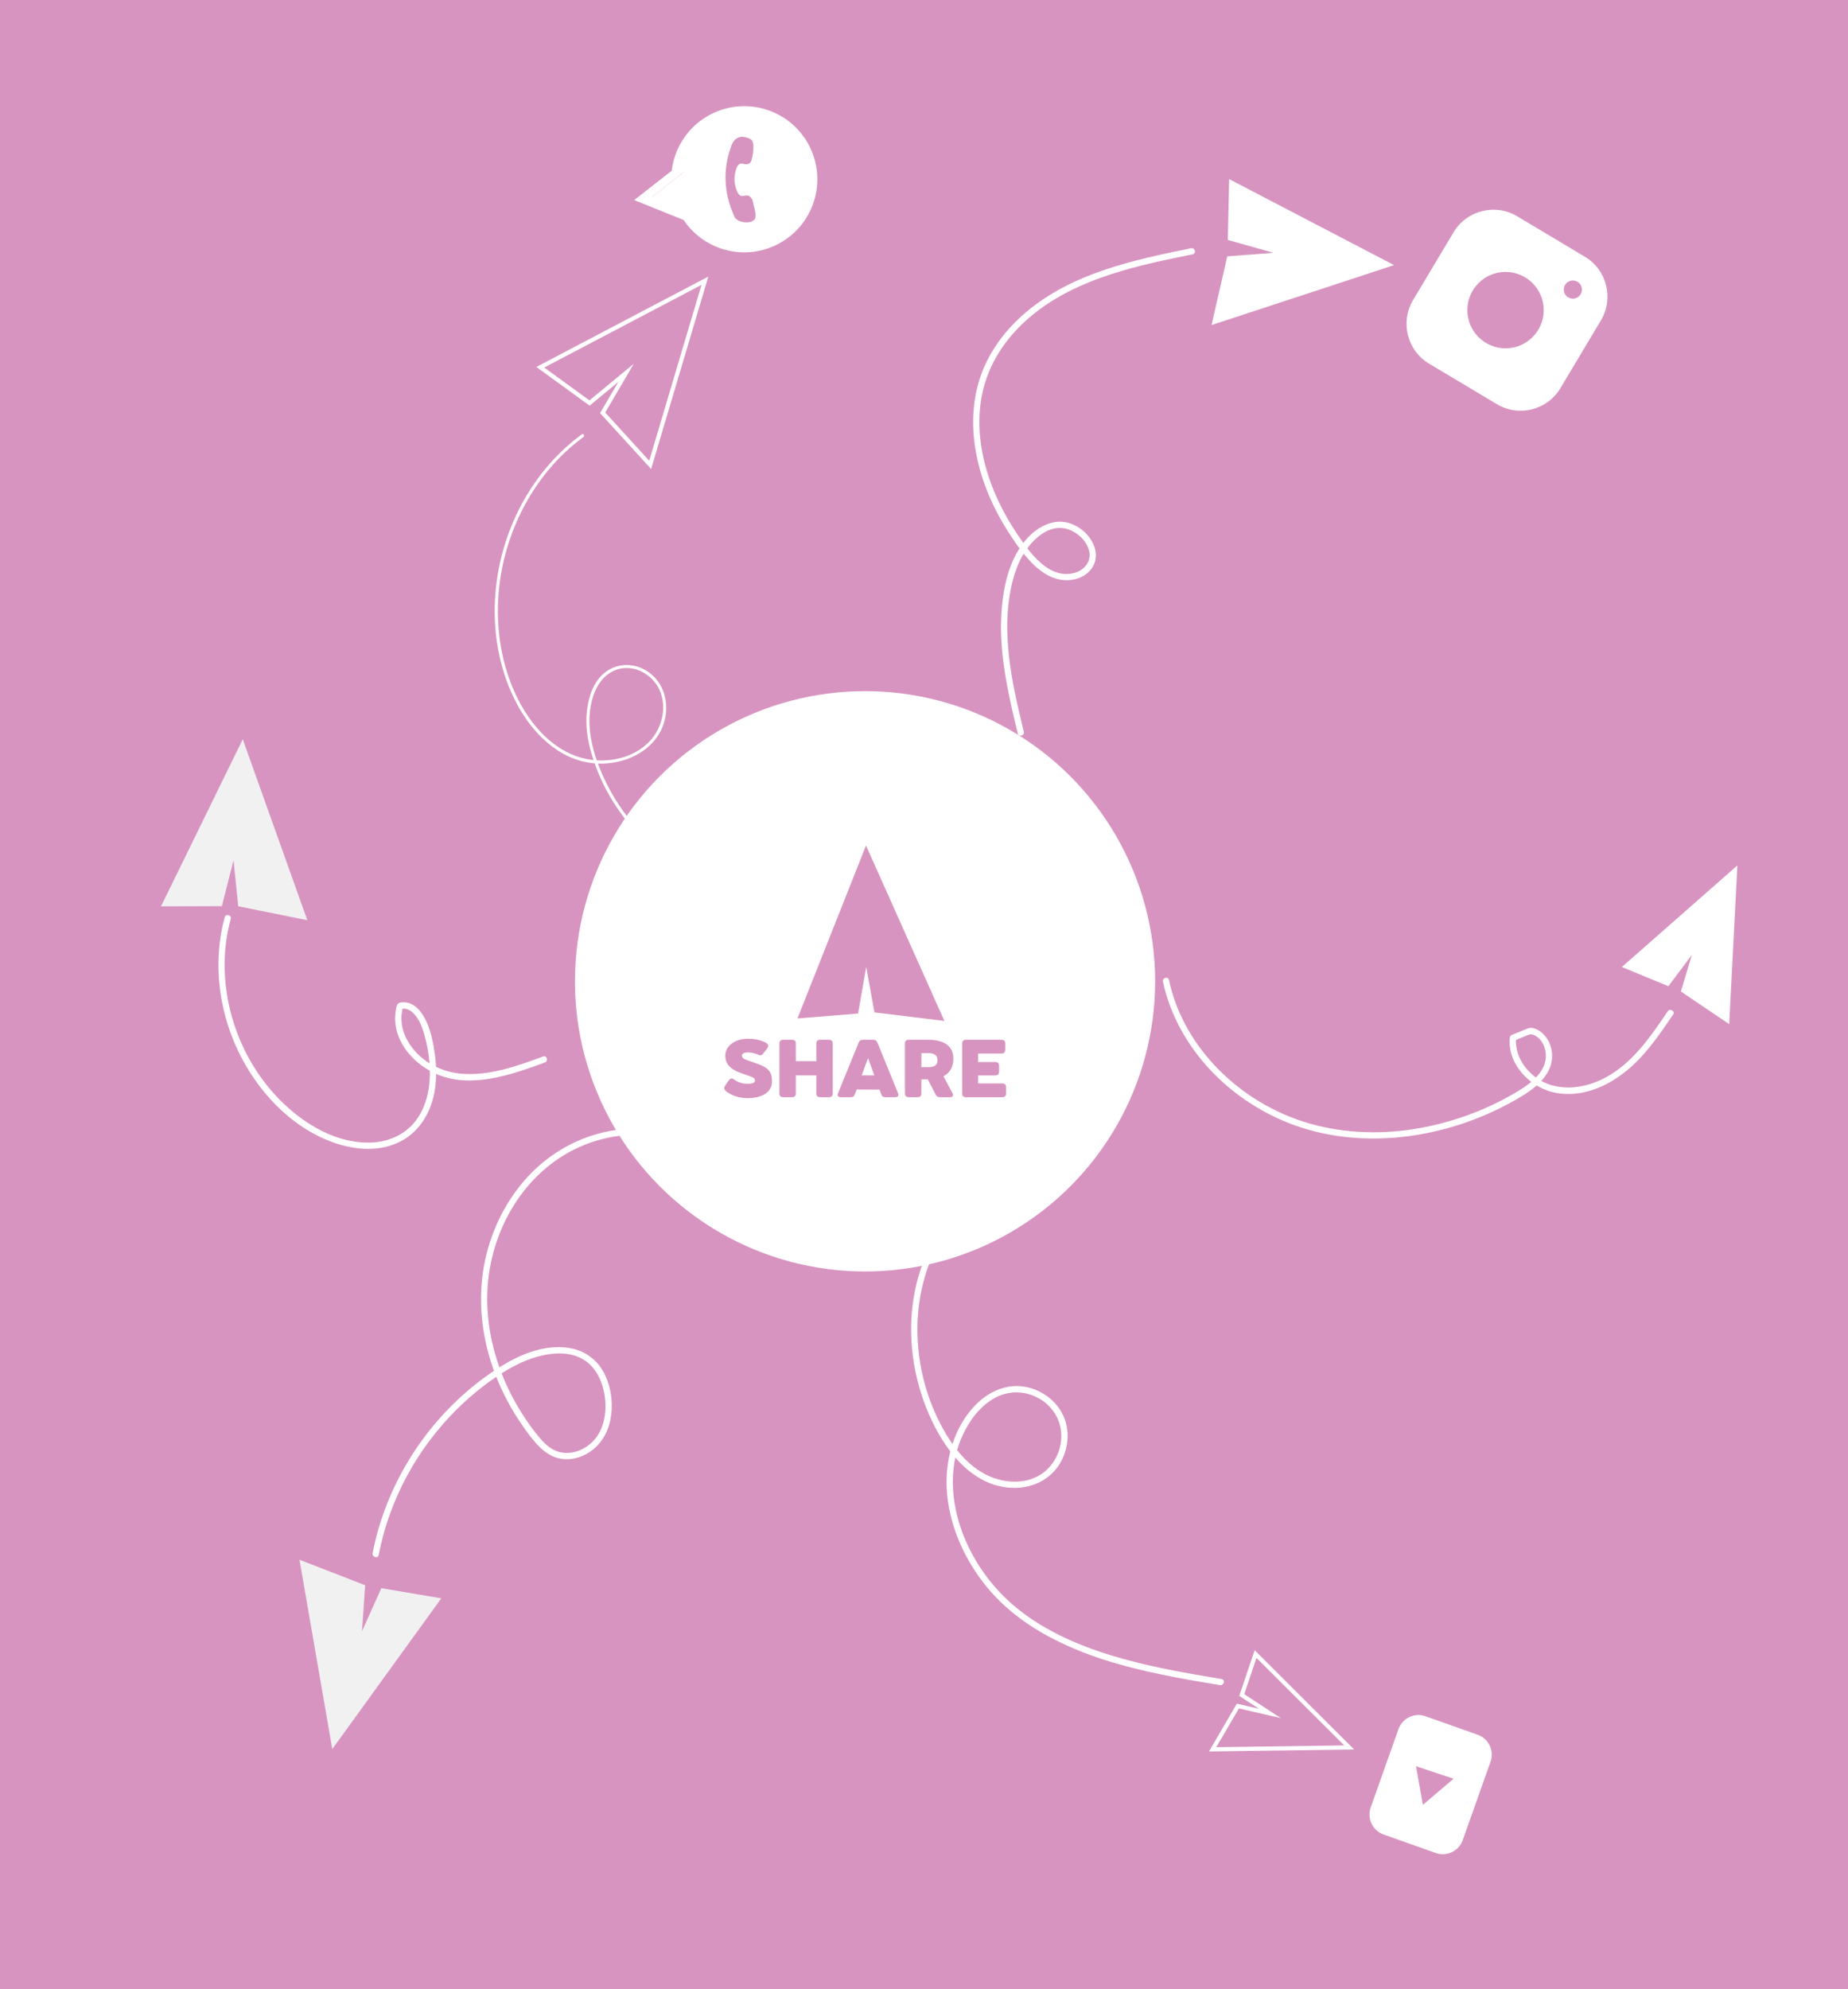 <?xml version="1.0" encoding="utf-8"?>
<!-- Generator: Adobe Illustrator 24.3.0, SVG Export Plug-In . SVG Version: 6.00 Build 0)  -->
<svg version="1.1" id="Layer_1" xmlns="http://www.w3.org/2000/svg" xmlns:xlink="http://www.w3.org/1999/xlink" x="0px" y="0px"
	 viewBox="0 0 885.5 952.85" style="enable-background:new 0 0 885.5 952.85;" xml:space="preserve">
<style type="text/css">
	.st0{fill:#D894C0;}
	.st1{fill:#5FBB46;}
	.st2{fill:#F1F1F2;}
	.st3{fill:none;stroke:#5FBB46;stroke-width:0;stroke-miterlimit:10;}
	.st4{fill:#FFFFFF;}
	.st5{fill:none;stroke:#5FBB46;stroke-width:0.75;stroke-miterlimit:10;}
	.st6{fill:none;stroke:#60BB48;stroke-miterlimit:10;}
	.st7{fill:none;stroke:#A8A5A5;stroke-miterlimit:10;}
	.st8{fill:none;stroke:#A8A5A5;stroke-width:0.5;stroke-miterlimit:10;}
	.st9{fill:#A8A5A5;}
	.st10{fill:none;stroke:#D894C0;stroke-width:1.4;stroke-miterlimit:10;}
	.st11{fill:none;stroke:#D894C0;stroke-width:2;stroke-miterlimit:10;}
	.st12{fill:none;stroke:#8DCCF0;stroke-miterlimit:10;}
	.st13{fill:none;stroke:#FFFFFF;stroke-width:2;stroke-miterlimit:10;}
	.st14{fill:#CBDC36;}
	.st15{fill:#010101;}
	.st16{fill:#82B6E3;}
	.st17{fill:#C59C6D;stroke:#5C5C5B;stroke-miterlimit:10;}
	.st18{opacity:0.22;fill:#010101;}
	.st19{fill:none;stroke:#FFFFFF;stroke-width:2;stroke-linecap:round;stroke-miterlimit:10;}
	.st20{fill:none;stroke:#4B4D4D;stroke-miterlimit:10;}
	.st21{fill:#353635;}
	.st22{fill:#B1E1F1;}
	.st23{fill:none;stroke:#010101;stroke-miterlimit:10;}
	.st24{fill:#C59C6D;}
	.st25{fill:none;stroke:#010101;stroke-width:0.5;stroke-miterlimit:10;}
	.st26{fill:none;stroke:#FFFFFF;stroke-width:0.75;stroke-linecap:round;stroke-miterlimit:10;}
	.st27{fill:#60BA46;}
	.st28{fill:#60BA46;stroke:#60BA46;stroke-miterlimit:10;}
	.st29{opacity:0.63;}
	.st30{fill:none;stroke:#CBDC36;stroke-miterlimit:10;}
	.st31{fill:#CFDD34;}
	.st32{fill:none;stroke:#5FBB46;stroke-miterlimit:10;}
	.st33{fill:#010101;stroke:#5FBB46;stroke-linecap:round;stroke-miterlimit:10;}
	.st34{fill:#4CC5D9;}
	.st35{fill:#F9EE4E;}
	.st36{fill:#374C9F;}
	.st37{fill:#EFEDED;}
	.st38{fill:#3D6EB6;}
	.st39{fill:#065391;}
	.st40{fill:#BC3B96;}
	.st41{fill:#449BD5;}
	.st42{fill:none;stroke:#BC3B96;stroke-miterlimit:10;}
	.st43{fill:#BC3C96;}
	.st44{fill:#6EBE45;}
	.st45{fill:#D15FA4;}
	.st46{fill:none;stroke:#FFFFFF;stroke-width:0.5;stroke-miterlimit:10;}
</style>
<rect class="st0" width="885.5" height="952.85"/>
<g>
	<g>
		<g>
			<path class="st4" d="M490.57,350.53c-3.46-14.16-6.8-28.48-7.7-43.07c-0.43-7.08-0.31-14.24,0.77-21.26
				c0.96-6.27,2.53-12.61,5.39-18.3c4.36-8.68,14.21-18.86,24.76-13.53c3.93,1.99,7.47,5.72,8.21,10.19
				c0.8,4.84-2.78,8.73-7.27,9.91c-12.34,3.22-21.52-10.02-27.4-18.75c-7.02-10.41-12.51-21.94-15.56-34.14
				c-2.92-11.68-3.5-24.06-0.46-35.78c3.04-11.72,9.67-22.05,18.33-30.41c19.33-18.64,45.88-26,71.45-31.43
				c3.47-0.74,6.94-1.44,10.42-2.15c1.89-0.39,1.09-3.28-0.8-2.89c-27.82,5.67-56.94,11.87-79.18,30.73
				c-9.62,8.16-17.45,18.5-21.63,30.47c-4.26,12.19-4.49,25.41-1.99,37.99c2.6,13.08,8.09,25.58,15.27,36.78
				c3.54,5.52,7.44,11.09,12.16,15.67c4.43,4.3,10.07,7.6,16.42,7.37c5.46-0.2,10.9-3.05,12.78-8.43c1.64-4.7-0.43-9.77-3.57-13.32
				c-3.34-3.77-8.4-6.42-13.51-6.25c-5.69,0.18-11.03,3.44-14.84,7.49c-9.26,9.84-12.18,24.54-12.84,37.58
				c-0.78,15.29,1.93,30.55,5.3,45.4c0.83,3.67,1.71,7.32,2.6,10.97C488.14,353.2,491.03,352.41,490.57,350.53L490.57,350.53z"/>
		</g>
	</g>
	<g>
		<g>
			<path class="st4" d="M799.12,484.46c-7.99,11.78-16.4,24.22-29.11,31.35c-11.28,6.32-25.99,7.86-36.17-1.38
				c-4.86-4.42-7.97-10.61-7.39-17.27c-0.37,0.48-0.73,0.96-1.1,1.45c2.36-0.97,4.71-1.99,7.1-2.91c1.46-0.56,3.09,0.22,4.28,1.14
				c2.43,1.87,3.77,5.09,3.98,8.09c0.56,8.02-6.71,13.72-12.85,17.47c-15.32,9.37-32.73,15.69-50.46,18.48
				c-17.6,2.77-35.94,1.86-52.95-3.61c-14.66-4.71-28.2-12.91-39.23-23.64c-10.93-10.64-19.42-23.87-23.68-38.56
				c-0.54-1.86-1-3.73-1.41-5.62c-0.41-1.89-3.3-1.09-2.89,0.8c3.42,15.89,11.6,30.45,22.68,42.27
				c11.13,11.87,25.16,21.02,40.46,26.54c17.55,6.33,36.66,7.64,55.07,5.13c18.77-2.56,37.2-9.11,53.42-18.89
				c6.74-4.06,14.28-9.98,14.83-18.51c0.22-3.48-0.8-7.16-2.89-9.96c-1.83-2.44-5.74-5.43-8.95-4.11c-2.44,1-4.88,2-7.32,3
				c-0.67,0.28-1.04,0.72-1.1,1.45c-1.14,13.1,10.34,24.5,22.73,26.46c15.23,2.42,29.58-5.99,39.67-16.73
				c6-6.39,10.95-13.67,15.86-20.91C802.8,484.37,800.2,482.87,799.12,484.46L799.12,484.46z"/>
		</g>
	</g>
	<g>
		<g>
			<path class="st4" d="M585.35,804.33c-17.96-3-35.98-6.1-53.4-11.49c-16.65-5.15-33.22-12.56-46.54-24.02
				c-11.71-10.08-20.77-23.48-25.49-38.22c-4.49-14.04-4.91-29.72,1.44-43.28c3.37-7.19,8.47-14,15.59-17.8
				c7-3.73,15.19-3.26,21.87,0.96c6.44,4.08,10.18,11.12,9.7,18.75c-0.47,7.54-4.82,14.69-11.61,18.12
				c-7.66,3.86-17.2,2.79-24.64-1.04c-7.78-4-13.7-10.82-18.24-18.16c-9.55-15.43-14.56-33.79-14.45-51.92
				c0.11-17.31,5.1-34.34,14.98-48.61c9-13,21.81-23.61,36.57-29.4c3.62-1.42,7.35-2.55,11.14-3.39c1.88-0.42,1.09-3.31-0.8-2.89
				c-16.39,3.62-31.27,12.83-42.46,25.27c-11.86,13.17-19.29,29.62-21.61,47.17c-2.52,19.07,0.88,38.77,9.09,56.13
				c7.58,16.04,20.93,32.67,40.41,32.23c8.56-0.2,16.54-4.29,20.99-11.71c4.07-6.78,4.92-15.45,1.67-22.72
				c-3.26-7.31-10.56-12.62-18.38-13.99c-8.45-1.48-16.53,1.88-22.65,7.65c-11.76,11.1-16.22,28.38-14.68,44.1
				c1.58,16.16,8.7,31.5,18.89,44.02c11.26,13.82,26.71,23.38,43.03,30.14c17.59,7.29,36.34,11.31,55.02,14.65
				c4.58,0.82,9.17,1.59,13.76,2.36C586.44,807.54,587.26,804.65,585.35,804.33L585.35,804.33z"/>
		</g>
	</g>
	<g>
		<g>
			<path class="st4" d="M181.46,744.86c2.75-14.25,7.89-27.97,15.08-40.57c7.16-12.55,16.3-23.93,27.03-33.6
				c5.36-4.83,11.12-9.22,17.21-13.08c5.85-3.72,12.15-6.72,18.93-8.27c6.08-1.39,12.89-1.64,18.6,1.24
				c6.79,3.43,10.18,10.42,11.37,17.66c1.19,7.25,0.12,15.66-4.82,21.4c-4.32,5.02-11.66,7.91-18.09,5.53
				c-3.63-1.34-6.44-4.27-8.85-7.19c-2.56-3.09-4.91-6.38-7.09-9.74c-4.36-6.71-8.04-13.88-10.86-21.37
				c-5.51-14.65-7.88-30.65-5.74-46.21c1.97-14.33,7.61-28.25,16.46-39.72c8.9-11.54,21.03-20.3,35.03-24.49
				c14.03-4.21,29.44-3.99,43.14,1.37c3.3,1.29,6.46,2.92,9.47,4.8c1.64,1.03,3.15-1.57,1.51-2.59
				c-13.19-8.25-29.16-10.93-44.46-8.77c-15.3,2.16-29.49,9.36-40.4,20.27c-10.78,10.78-18.28,24.72-21.93,39.48
				c-3.9,15.78-3.2,32.41,1.19,48.02c2.29,8.15,5.57,16.03,9.64,23.44c2.01,3.66,4.22,7.21,6.61,10.63
				c2.37,3.39,4.86,6.81,7.77,9.75c2.73,2.76,6.06,5.08,9.93,5.83c3.47,0.68,7.1,0.27,10.38-1.03c7.3-2.89,12.12-9.37,13.78-16.95
				c1.7-7.76,0.61-16.61-3.24-23.6c-3.47-6.29-9.6-10.38-16.67-11.42c-14.53-2.12-28.68,5.73-40,13.97
				c-12.3,8.96-23.02,19.97-31.74,32.44c-8.74,12.5-15.44,26.48-19.59,41.16c-1.01,3.57-1.86,7.17-2.56,10.81
				C178.21,745.94,181.1,746.75,181.46,744.86L181.46,744.86z"/>
		</g>
	</g>
	<g>
		<g>
			<path class="st4" d="M278.78,208.07c-12.87,9.43-23.17,22.04-30.28,36.29c-7.06,14.16-11.02,29.87-11.43,45.7
				c-0.41,16.12,2.91,32.53,10.46,46.85c7.52,14.28,20.37,27.23,37.19,28.75c14.93,1.35,31.64-6.78,34.2-22.78
				c1.36-8.54-1.89-17.34-9.53-21.81c-6.3-3.68-14.21-3.36-19.87,1.35c-5.09,4.24-7.38,11.02-8.2,17.4
				c-0.95,7.38,0.14,14.64,2.27,21.73c4.81,16.04,14.07,30.67,26.28,42.11c12.67,11.86,28.45,20.06,45.51,23.34
				c18.06,3.46,37.12,1.68,54.17-5.24c4.12-1.67,8.1-3.64,11.94-5.88c0.83-0.49,0.08-1.78-0.76-1.3
				c-15.38,9.02-33.31,13.28-51.1,12.56c-17.09-0.69-33.76-6.1-47.85-15.81c-13.27-9.14-24.11-21.75-31.24-36.2
				c-6.29-12.76-10.98-28.32-6.07-42.32c2.07-5.89,6.24-11.05,12.56-12.46c8.2-1.83,16.63,3.66,19.47,11.31
				c2.97,8.01,0.55,17.31-5.21,23.44c-4.9,5.21-11.86,8.15-18.89,8.96c-7.42,0.86-14.86-0.58-21.43-4.12
				c-7.22-3.89-13.16-9.83-17.77-16.57c-8.88-12.95-13.47-28.74-14.44-44.33c-0.94-15.19,1.54-30.53,7.01-44.73
				c5.47-14.21,14-27.3,25.11-37.75c2.75-2.58,5.65-4.99,8.69-7.22C280.3,208.8,279.56,207.5,278.78,208.07L278.78,208.07z"/>
		</g>
	</g>
	<g>
		<g>
			<path class="st4" d="M260.27,506.09c-12.56,4.6-25.83,9.44-39.44,8.23c-10.58-0.94-20.64-6.75-25.79-16.21
				c-2.65-4.87-3.52-10.46-1.88-15.8c-0.35,0.35-0.7,0.7-1.05,1.05c3.46-0.93,6.22,1.79,7.95,4.48c1.98,3.06,3,6.54,3.87,10.05
				c1.81,7.26,2.59,14.88,1.67,22.33c-0.85,6.92-3.41,13.8-8.32,18.87c-5.35,5.53-12.74,8.16-20.34,8.26
				c-15.82,0.2-30.62-8.56-41.65-19.28c-10.76-10.45-18.73-23.68-23.27-37.96c-4.55-14.31-5.74-29.76-2.75-44.52
				c0.37-1.81,0.8-3.61,1.29-5.39c0.51-1.87-2.39-2.66-2.89-0.8c-5.71,20.96-3.07,43.59,6.03,63.2
				c9.07,19.53,25.36,37.32,45.98,44.66c10.48,3.74,22.75,4.73,32.82-0.78c9.3-5.09,14.5-14.76,15.95-25.01
				c0.75-5.29,0.67-10.64-0.02-15.93c-0.69-5.26-1.76-10.72-3.86-15.62c-1.89-4.39-5.4-9.51-10.67-9.78c-1.08-0.06-2.83,0-3.46,1.01
				c-0.63,1-0.74,2.6-0.91,3.75c-0.36,2.62-0.24,5.26,0.32,7.84c2.28,10.48,11.27,18.82,21.06,22.48
				c12.96,4.85,27.68,1.42,40.32-2.76c3.31-1.1,6.59-2.28,9.86-3.48C262.87,508.33,262.09,505.43,260.27,506.09L260.27,506.09z"/>
		</g>
	</g>
	<polygon class="st4" points="777.14,463.23 832.5,414.56 828.57,490.59 805.41,474.97 810.7,457.42 799.43,472.43 	"/>
	<polygon class="st4" points="588.97,85.8 667.99,127 580.54,155.71 588.06,122.8 610.16,121.11 588.32,114.94 	"/>
	<polygon class="st13" points="601.63,792.35 646.47,837.08 581.06,837.98 593.15,817.25 608.5,820.8 595,811.98 	"/>
	<polygon class="st13" points="258.89,175.92 337.78,134.47 311.54,222.69 288.77,197.75 299.98,178.63 282.47,193.06 	"/>
	<polygon class="st2" points="211.45,765.66 159.22,837.86 143.51,747.17 174.98,759.39 173.44,781.5 182.71,760.79 	"/>
	<polygon class="st2" points="77.15,434.17 116.32,354.13 147.26,440.81 114.16,434.14 111.9,412.09 106.3,434.08 	"/>
	<path class="st4" d="M656.79,865.82l13.31-37.51c1.87-5.28,7.68-8.05,12.96-6.17l24.98,8.86c5.28,1.87,8.05,7.68,6.17,12.96
		l-13.31,37.51c-1.87,5.28-7.68,8.05-12.96,6.17l-24.98-8.86C657.68,876.9,654.92,871.1,656.79,865.82z"/>
	<polygon class="st0" points="632,845.58 651,852.58 636,862.58 	"/>
	<g>
		<g>
			<path class="st4" d="M717.23,193.6l-32.44-19.38c-10.54-6.3-13.98-19.95-7.68-30.49l19.38-32.44
				c6.3-10.54,19.95-13.98,30.49-7.68l32.44,19.38c10.54,6.3,13.98,19.95,7.68,30.49l-19.38,32.44
				C741.42,196.46,727.77,199.9,717.23,193.6z"/>
			<circle class="st0" cx="721.4" cy="148.56" r="18.3"/>
			<circle class="st0" cx="753.66" cy="138.72" r="4.35"/>
		</g>
	</g>
	<g>
		<g>
			<path class="st4" d="M388.7,99.92c7.76-17.71-0.31-38.36-18.02-46.11c-17.71-7.76-38.36,0.31-46.11,18.02
				c-1.43,3.26-2.31,6.61-2.71,9.97l-17.98,14.04l23.7,9.55c3.58,5.35,8.68,9.78,15.01,12.55
				C360.29,125.69,380.94,117.63,388.7,99.92z M344.63,112.66c-5.26-2.31-9.49-5.98-12.47-10.43l-19.7-7.94l14.94-11.67
				c0.33-2.79,1.07-5.58,2.25-8.28c6.45-14.72,23.6-21.42,38.32-14.97c14.72,6.45,21.42,23.6,14.97,38.32
				C376.5,112.4,359.34,119.11,344.63,112.66z"/>
			<path class="st4" d="M312.46,94.3l14.94-11.67c0,0-3.72-28.62,29.38-28.56c33.1,0.06,30.1,35.33,30.1,35.33l-6.21,18.97
				l-17.55,9.89l-24.23-4.73L312.46,94.3z"/>
			<g>
				<path class="st0" d="M361.92,101.8c-0.23-1.47-0.59-2.96-1.05-4.46c-0.13-1.22-0.53-2.17-1.2-2.83
					c-0.05-0.04-0.27-0.24-0.66-0.59c-0.4-0.35-1.32-0.37-2.76-0.07c-0.82,0.15-1.54-0.07-2.14-0.66c-0.32-0.31-0.58-0.74-0.8-1.3
					c-1.66-3.69-1.81-7.42-0.45-11.2c0.17-0.65,0.46-1.19,0.87-1.6c0.11-0.11,0.33-0.29,0.66-0.54c0.33-0.24,0.97-0.25,1.92-0.02
					c0.59,0.12,1.15,0.16,1.7,0.12c0.54-0.04,1.07-0.32,1.58-0.84c0.35-0.48,0.66-1.39,0.92-2.74c0.78-4.31,0.64-6.99-0.42-8.03
					c-0.26-0.25-0.57-0.46-0.94-0.62c-2.95-1.38-5.32-1.16-7.09,0.65c-0.56,0.57-1.04,1.33-1.44,2.27
					c-4.29,11.24-3.95,22.54,1.05,33.87c0.13,0.55,0.41,1.04,0.83,1.45c0.95,0.93,2.2,1.51,3.76,1.75c2.38,0.31,4.09-0.07,5.14-1.13
					C362.05,104.59,362.24,103.43,361.92,101.8z"/>
			</g>
		</g>
	</g>
	<circle class="st4" cx="414.5" cy="470.08" r="139"/>
	<polygon class="st0" points="382.12,487.87 414.96,405.03 452.52,489.06 419.01,484.97 415.05,463.16 411.17,485.51 	"/>
	<g>
		<path class="st0" d="M362.97,509.6c5.66,1.97,6.96,4.32,6.96,8.45c0,5.27-4.99,8.02-11.72,8.02c-3.15-0.04-6.25-0.75-8.96-2.4
			c-0.67-0.39-1.73-1.02-2.08-1.85c-0.08-0.2-0.12-0.43-0.12-0.63c0-0.43,0.24-0.86,0.51-1.3l1.69-2.4
			c0.43-0.55,0.87-0.87,1.34-0.87c0.31,0,0.63,0.12,0.94,0.35c2.01,1.49,4.17,2.2,6.68,2.2c2.01,0,3.54-0.35,3.54-1.53
			c0-0.71-0.39-1.34-1.49-1.73l-5.66-2.04c-4.99-1.81-7.08-4.6-7.08-8.14c0-4.4,4.29-8.14,10.89-8.14c2.63-0.04,5.27,0.43,7.71,1.49
			c1.06,0.43,1.97,1.02,1.97,1.93c0,0.35-0.16,0.79-0.55,1.3l-1.77,2.28c-0.39,0.59-0.87,0.94-1.45,0.94c-0.24,0-0.51-0.04-0.79-0.2
			c-1.61-0.71-3.34-1.18-5.15-1.18c-2.04,0-2.87,0.67-2.87,1.57c0,0.87,0.71,1.53,2.32,2.08L362.97,509.6z"/>
		<path class="st0" d="M381.33,523.68c0,1.34-0.59,1.93-1.93,1.93h-4.01c-1.34,0-1.93-0.59-1.93-1.93v-23.67
			c0-1.34,0.59-1.93,1.93-1.93h4.01c1.34,0,1.93,0.59,1.93,1.93v8.34h9.83v-8.34c0-1.34,0.59-1.93,1.93-1.93h4.01
			c1.34,0,1.93,0.59,1.93,1.93v23.67c0,1.34-0.59,1.93-1.93,1.93h-4.01c-1.34,0-1.93-0.59-1.93-1.93v-8.53h-9.83V523.68z"/>
		<path class="st0" d="M409.68,524.07c-0.43,1.18-0.94,1.53-2.2,1.53h-4.64c-0.94,0-1.45-0.47-1.45-1.18c0-0.2,0.04-0.43,0.16-0.71
			l9.83-24.1c0.47-1.18,1.02-1.53,2.28-1.53h4.56c1.26,0,1.81,0.35,2.28,1.53l9.83,24.1c0.12,0.28,0.16,0.51,0.16,0.71
			c0,0.71-0.51,1.18-1.45,1.18h-4.64c-1.26,0-1.77-0.35-2.2-1.53l-0.75-2.12l-10.97-0.04L409.68,524.07z M415.93,506.85l-3.03,8.3
			h6.05L415.93,506.85z"/>
		<path class="st0" d="M444.56,517.03c-0.31,0-0.67,0-1.06,0h-2.01v6.64c0,1.34-0.59,1.93-1.93,1.93h-4.01
			c-1.34,0-1.93-0.59-1.93-1.93v-23.67c0-1.34,0.59-1.93,1.93-1.93h8.96c5.11,0,12.31,1.26,12.31,9.12c0,3.54-1.49,6.8-4.76,8.34
			l4.4,8.26c0.12,0.28,0.2,0.55,0.2,0.79c0,0.59-0.47,1.02-1.3,1.02h-4.72c-1.3,0-1.81-0.31-2.4-1.45L444.56,517.03z M445.11,511.21
			c2.32,0,4.13-0.87,4.13-3.22c0-2.56-1.81-3.5-4.13-3.5h-3.62v6.72H445.11z"/>
		<path class="st0" d="M468.7,508.74h8.1c1.34,0,1.93,0.59,1.93,1.93v2.56c0,1.34-0.59,1.93-1.93,1.93h-8.1V519h11.44
			c1.34,0,1.93,0.59,1.93,1.93v2.75c0,1.34-0.59,1.93-1.93,1.93h-17.18c-1.34,0-1.93-0.59-1.93-1.93v-23.67
			c0-1.34,0.59-1.93,1.93-1.93h16.79c1.34,0,1.93,0.59,1.93,1.93v2.75c0,1.34-0.59,1.93-1.93,1.93H468.7V508.74z"/>
	</g>
	<polygon class="st0" points="678.5,846.08 696.5,852.08 681.8,864.58 	"/>
	<g>
		<defs>
			<path id="SVGID_1_" d="M106.59,858.52c-0.39-2.6-4.32-8.81-0.97-14.17c3.36-5.36,6.64-14.94,6.64-14.94s14.42-3.73,15.68-4.19
				c1.26-0.46,29.92,7.75,29.92,7.75s16.4,22.3,17.59,23.18s-6.76,22.78-7.53,23.6c-0.78,0.81-22.59,11.55-24.31,10.74
				C141.89,889.69,106.59,858.52,106.59,858.52z"/>
		</defs>
		<clipPath id="SVGID_2_">
			<use xlink:href="#SVGID_1_"  style="overflow:visible;"/>
		</clipPath>
	</g>
</g>
</svg>
